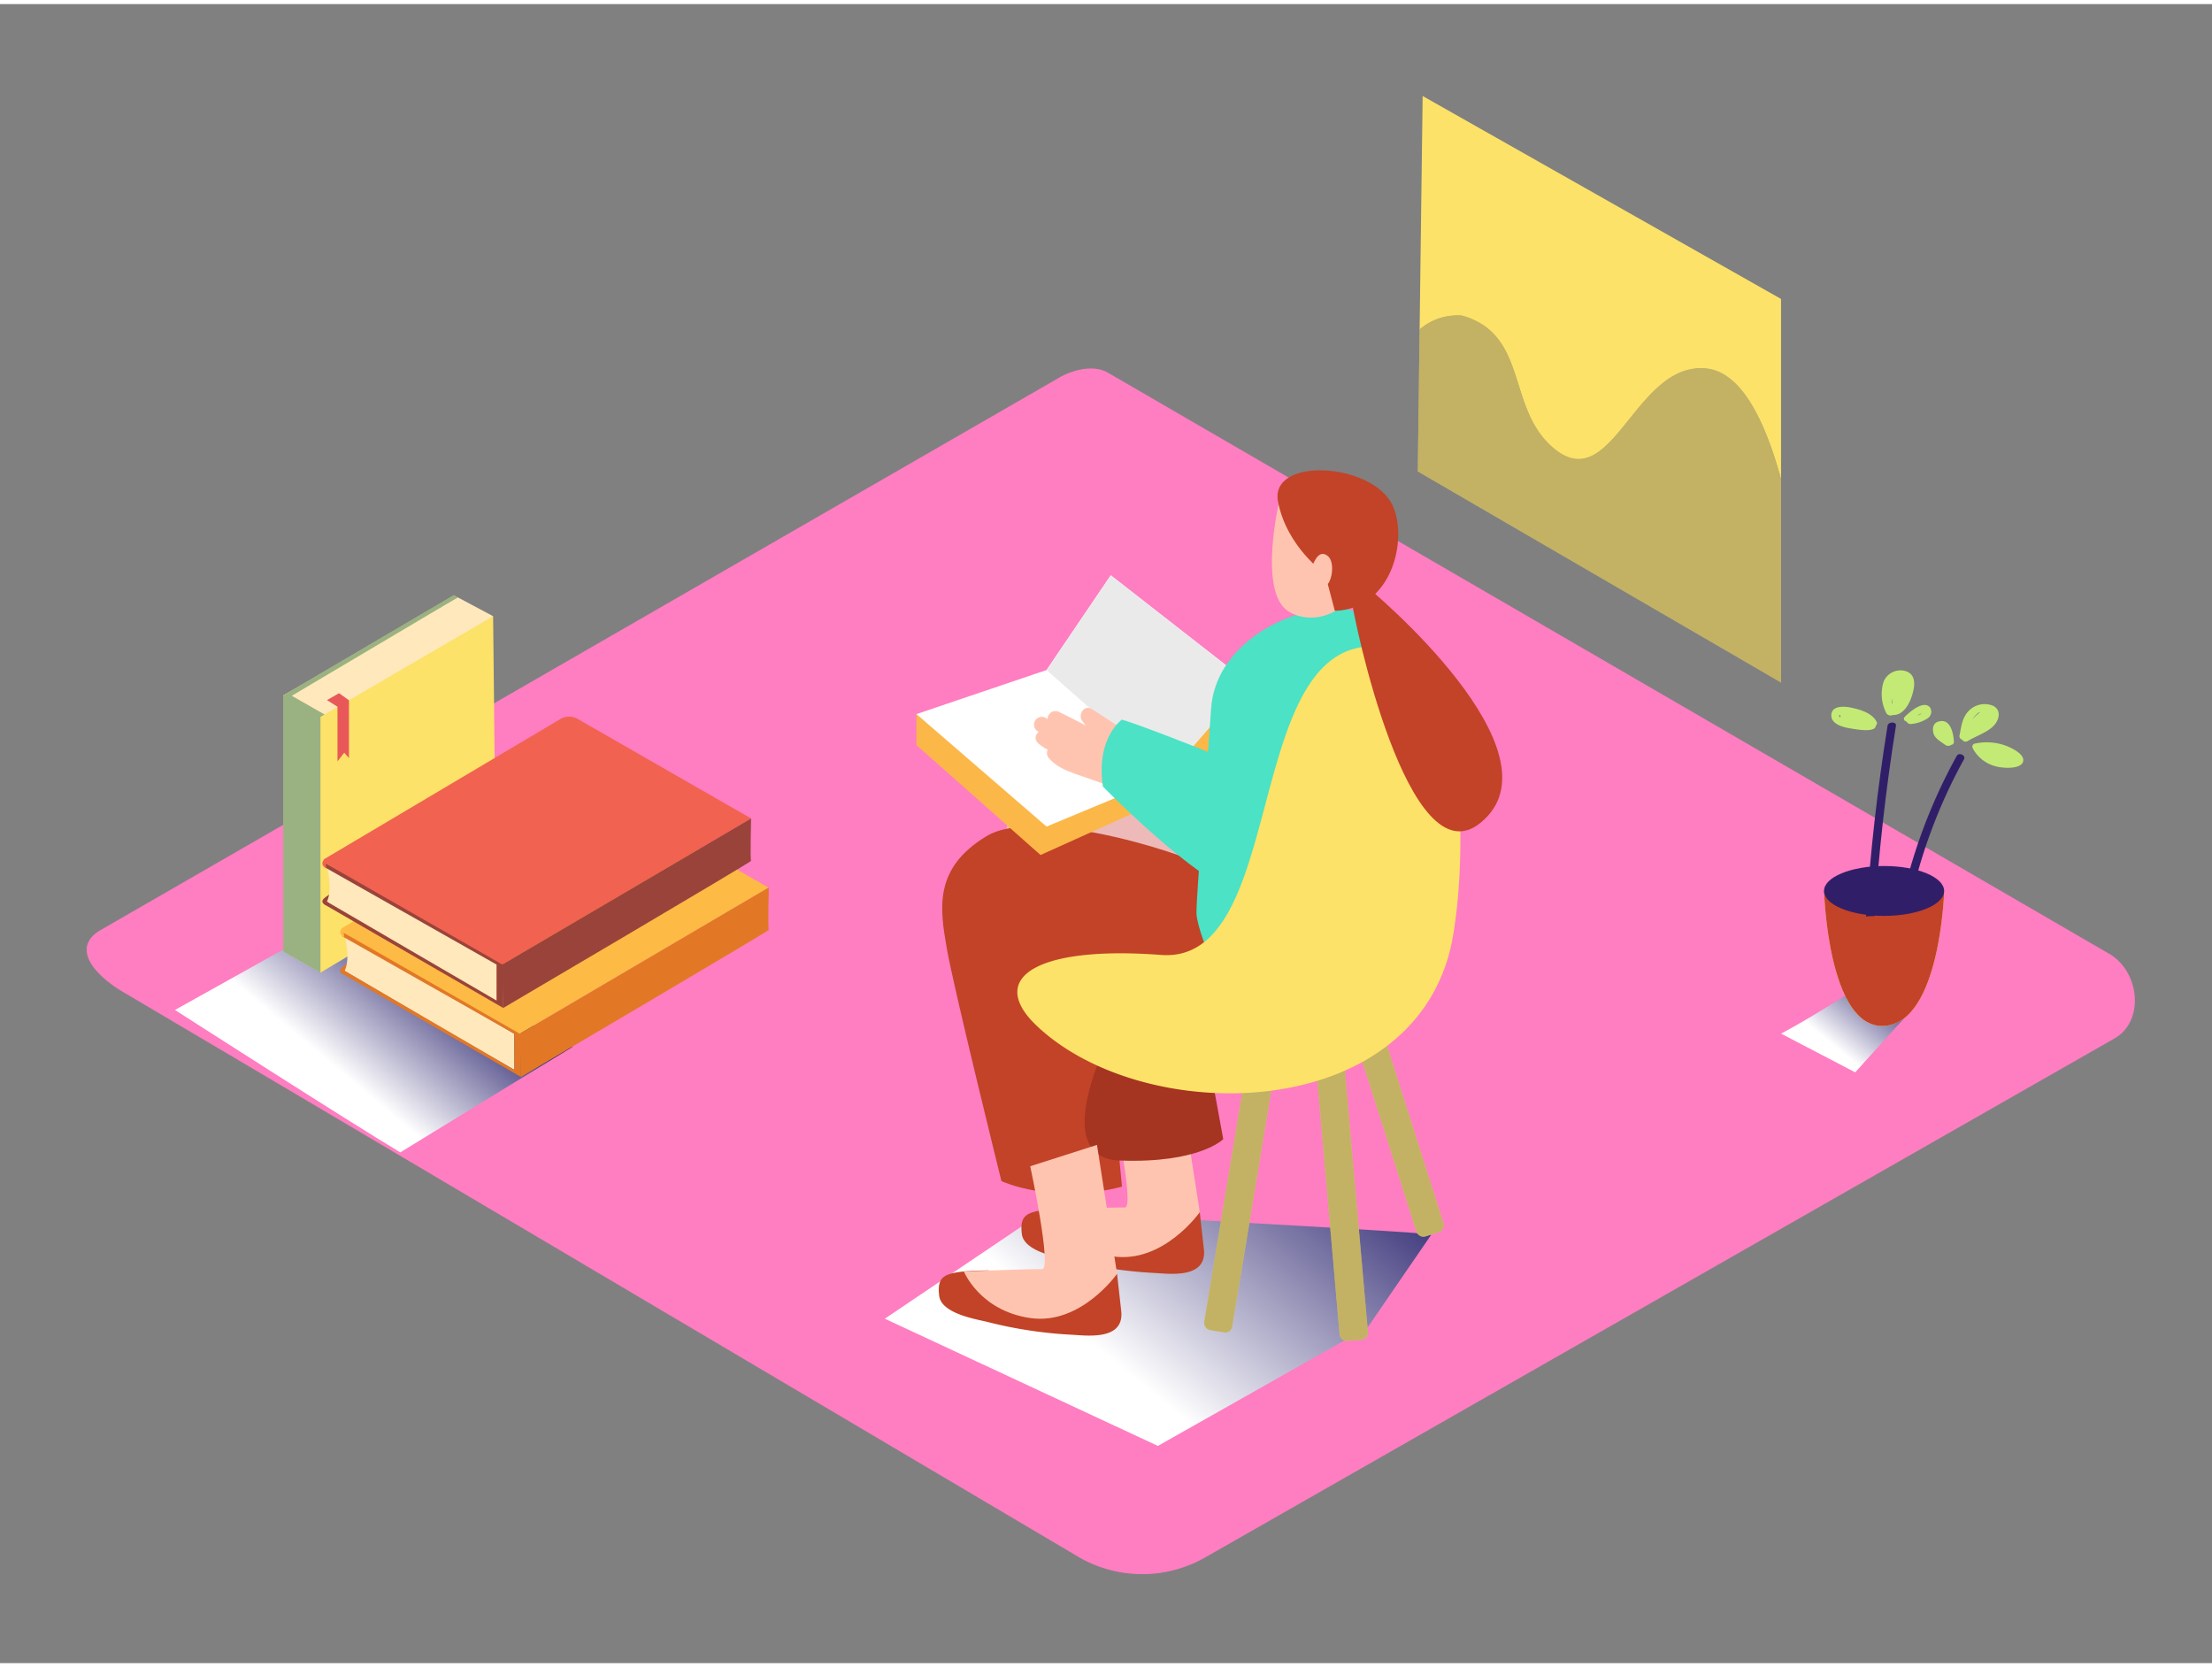 <svg xmlns="http://www.w3.org/2000/svg" xmlns:xlink="http://www.w3.org/1999/xlink" viewBox="0 0 400 300" width="406" height="306" class="illustration styles_illustrationTablet__1DWOa"><rect x="0" y="0" width="400" height="300" fill="#808080" stroke="none"/><defs><linearGradient id="linear-gradient" x1="241.39" y1="192.68" x2="199.32" y2="243.76" gradientUnits="userSpaceOnUse"><stop offset="0" stop-color="#1b1464"></stop><stop offset="1" stop-color="#fff"></stop></linearGradient><linearGradient id="linear-gradient-2" x1="342.38" y1="173.67" x2="330.82" y2="187.71" xlink:href="#linear-gradient"></linearGradient><linearGradient id="linear-gradient-3" x1="80.56" y1="169.72" x2="61.24" y2="192.77" xlink:href="#linear-gradient"></linearGradient></defs><title>PP</title><g style="isolation: isolate;"><g id="Layer_2" data-name="Layer 2"><path d="M195.37,281,22.87,179c-5.49-3.08-10.2-8.15-4.85-11.46L191.15,67.77c2.6-1.61,6.54-2.66,9.18-1.13L381.41,171.73c5.49,3.19,6.48,12.1,1,15.29L218.11,280.79A22.94,22.94,0,0,1,195.37,281Z" fill="#ff7dc1"></path><path d="M264.37,56.36c12.15,3.43,7.95,16.9,16.68,24.07,10.62,8.72,14.63-16,27.67-14.48,6.28.75,10.52,9.61,13.35,20V53.32l-64.81-36.7-.55,42.25A10.48,10.48,0,0,1,264.37,56.36Z" fill="#fce268"></path><path d="M322.07,122.68V85.9c-2.83-10.34-7.07-19.2-13.35-20-13-1.55-17,23.2-27.67,14.48-8.73-7.16-4.53-20.64-16.68-24.07a10.48,10.48,0,0,0-7.66,2.51l-.33,25.69Z" fill="#fce268"></path><path d="M322.07,122.68V85.9c-2.83-10.34-7.07-19.2-13.35-20-13-1.55-17,23.2-27.67,14.48-8.73-7.16-4.53-20.64-16.68-24.07a10.48,10.48,0,0,0-7.66,2.51l-.33,25.69Z" fill="#606060" opacity="0.36"></path><path d="M189.25,218,160,237.72l49.38,23,37.94-21.44,11.49-16.74C257.69,221.93,190.34,218.71,189.25,218Z" fill="url(#linear-gradient)" style="mix-blend-mode: multiply;"></path><path d="M223.85,151s-16.05-12.89-26.72-14.4-16.22,10-15.47,17.78,26.28,12,26.28,12" fill="#edbab9"></path><path d="M219.14,156.53c-2.08-1.93-31.15-11.87-40.76-6.06s-8.4,13.11-7.19,20.18,9.9,42.19,9.9,42.19,9.16,4.29,21.8,1l-2.69-28.31,36.31-19.83" fill="#c24327"></path><path d="M165.72,128.39V134l22.44,19.87,24.59-11.09S226.8,126.15,226.8,126s-1.09-3.33-1.09-3.33" fill="#fcb749"></path><polygon points="165.72 128.39 189.25 148.73 211.04 139.66 225.71 122.68 200.86 103.29 189.25 120.42 165.72 128.39" fill="#fff"></polygon><polygon points="189.25 120.42 211.04 139.66 225.71 122.68 200.86 103.29 189.25 120.42" fill="#eaeaea"></polygon><rect x="239.79" y="183.08" width="5.14" height="58.67" rx="1.27" ry="1.27" transform="translate(-17.67 22.03) rotate(-5.02)" fill="#fce268"></rect><rect x="222.3" y="181.72" width="5.14" height="58.67" rx="1.27" ry="1.27" transform="translate(37.54 -33.93) rotate(9.41)" fill="#fce268"></rect><rect x="247.52" y="165.15" width="5.14" height="58.67" rx="1.27" ry="1.27" transform="translate(-47.18 84.95) rotate(-17.64)" fill="#fce268"></rect><rect x="239.79" y="183.08" width="5.14" height="58.67" rx="1.27" ry="1.27" transform="translate(-17.67 22.03) rotate(-5.02)" fill="#606060" opacity="0.36"></rect><rect x="222.3" y="181.72" width="5.14" height="58.67" rx="1.27" ry="1.27" transform="translate(37.54 -33.93) rotate(9.41)" fill="#606060" opacity="0.36"></rect><rect x="247.52" y="165.15" width="5.14" height="58.67" rx="1.27" ry="1.27" transform="translate(-47.18 84.95) rotate(-17.64)" fill="#606060" opacity="0.36"></rect><path d="M189.25,218c.84-.1,3.46-.19,4.43-.19,3,2.31,7,3.15,10.4,3.52,4.25.46,9.14-.14,12.87-2.92l.77,6.9c.44,5.3-6.51,4.25-9.12,4.13a77.62,77.62,0,0,1-15.15-2.32c-2-.49-8.3-1.49-8.67-4.74S185.47,218.48,189.25,218Z" fill="#c24327"></path><path d="M201.26,199s4,18.68,2.15,18.61-14.15.41-14.15.41,2.84,7.1,12,8.43,15.7-8,15.7-8l-3.63-23.31" fill="#ffc4b0"></path><path d="M218.48,190.38l2.72,14.87s-4.27,4.39-18.66,3.87,0-26.27,0-26.27" fill="#a53421"></path><path d="M174.3,229.17c.84-.1,3.46-.19,4.43-.19,3,2.31,7,3.15,10.4,3.52,4.25.46,9.14-.14,12.87-2.92l.77,6.9c.44,5.3-6.51,4.25-9.12,4.13a77.62,77.62,0,0,1-15.15-2.32c-2-.49-8.3-1.49-8.67-4.74S170.52,229.6,174.3,229.17Z" fill="#c24327"></path><path d="M186.3,210.15s4,18.68,2.15,18.61-14.15.41-14.15.41,2.84,7.1,12,8.43,15.7-8,15.7-8l-3.63-23.31" fill="#ffc4b0"></path><path d="M251.77,131.26s.57-21.65-9.28-22S219.74,116,219,127.44s-2.64,32.87-2.64,36.89,7.22,18.85,7.22,18.85" fill="#4be2c5"></path><path d="M187.85,131.62l-.17-.1a1.41,1.41,0,0,1,1.42-2.44l.34.2a1.43,1.43,0,0,1,2.1-1.27c1.62.8,3.24,1.61,4.83,2.46l-.61-.75c-.93-1.16.24-3.14,1.71-2.22q2.9,1.82,5.71,3.78a1.49,1.49,0,0,1,.3,2.14l.29.23a1.53,1.53,0,0,1,.41,1.94,1.6,1.6,0,0,1-.15,1.3c.88.65.37,1.95-.57,2.31l-.12.13,1.67.58c1.7.6,1,3.32-.75,2.72l-8.57-3c-2.2-.77-4.44-1.46-6-3.26a1.38,1.38,0,0,1-.23-1.54,9,9,0,0,1-1.73-1.18A1.26,1.26,0,0,1,187.85,131.62Z" fill="#ffc4b0"></path><path d="M222.87,137s-15.4-6.26-20-7.61c0,0-4.75,3.34-3.43,12.1,0,0,13.88,14.19,22.49,18.46" fill="#4be2c5"></path><path d="M234.85,106.17a1.46,1.46,0,0,1,.11-1.87,5.76,5.76,0,0,1,2.41-1.92,2.14,2.14,0,0,1,2.72,1.54c.58,2.21-2.12,4.69-4.26,4a1.44,1.44,0,0,1-1-1.74Z" fill="#ff666d"></path><path d="M260.65,175.79a32.56,32.56,0,0,0,1.54-4.61c3-12,5.06-56.86-15.13-55-22.15,2-14.66,57.46-37.11,55.76s-31.64,4.14-22.46,12.83C205.83,202.12,249.39,202.51,260.65,175.79Z" fill="#fce268"></path><path d="M231.38,89.63s-4,16.72,1.64,20.21c4,2.46,10.63.87,12.88-5.67S237.33,85.49,231.38,89.63Z" fill="#ffc4b0"></path><path d="M239.61,103s-6.9-4.78-8.5-13,17.11-7.13,20.72.67c2.82,6.1-.09,18.71-10.45,19.05Z" fill="#c24327"></path><path d="M246.68,105c1.36.94,36.58,30.51,21,43.08-13,10.49-22.93-36.87-23.29-40.54" fill="#c24327"></path><path d="M237.37,101.54s1-3.28,2.8-1.68c1.46,1.31.45,5.78-.81,5.3" fill="#ffc4b0"></path><path d="M337.51,176.88c-5,3.14-10.15,6.47-15.44,9.29l13.41,7,9.59-10.61A28.31,28.31,0,0,1,337.51,176.88Z" fill="url(#linear-gradient-2)" style="mix-blend-mode: multiply;"></path><path d="M351.57,160.37s-.68,23.84-10.86,24.4-10.86-24.4-10.86-24.4" fill="#fce268"></path><path d="M351.57,160.37s-.68,23.84-10.86,24.4-10.86-24.4-10.86-24.4" fill="#c24327"></path><ellipse cx="340.7" cy="160.37" rx="10.86" ry="4.51" fill="#311e69"></ellipse><path d="M343.66,163.44a97.41,97.41,0,0,1,10.18-27.49c.39-.71,1.7-.1,1.31.61a96.37,96.37,0,0,0-10,27.2C345,164.53,343.51,164.21,343.66,163.44Z" fill="#311e69"></path><path d="M337.45,165q1.12-17.3,3.88-34.51c.12-.76,1.64-.77,1.52,0q-2.75,17.16-3.87,34.44C338.46,164.9,338,164.92,337.45,165Z" fill="#311e69"></path><path d="M357.2,133.71a9.94,9.94,0,0,1,5.36.34c1.22.43,3.75,1.66,3.25,3s-3.56,1.12-4.78.82a6.56,6.56,0,0,1-4.2-3.12.58.58,0,0,1-.05-.14A.56.56,0,0,1,357.2,133.71Z" fill="#c3ea75"></path><path d="M354.82,133a.71.71,0,0,0,1,.26c1.66-1,3.74-1.59,4.91-3,.82-1,1.16-2.65-.33-3.38a4,4,0,0,0-4.26.8c-1.36,1.26-1.49,3.09-1.81,4.65A.63.63,0,0,0,354.82,133Zm3.14-5,0,.15a5.13,5.13,0,0,0-1.26,1.21A3.45,3.45,0,0,1,358,128Z" fill="#c3ea75"></path><path d="M350.4,129.79c2.45-.88,2.87,2.48,2.93,3.61a.55.55,0,0,1-.5.56.9.9,0,0,1-1.06,0c-.82-.59-1.87-1.15-2.13-2.07C349.45,131.21,349.45,130.13,350.4,129.79Z" fill="#c3ea75"></path><path d="M341.11,128.22a.9.9,0,0,0,1.18.32,1,1,0,0,0,.39,0c1.89-.23,2.85-2.64,3.19-3.9s.71-3.33-1.19-4a3.3,3.3,0,0,0-4.08,1.93A7.53,7.53,0,0,0,341.11,128.22Zm1-1.71a3.18,3.18,0,0,1,0-1,4.69,4.69,0,0,0,.05.66v0C342.21,126.33,342.18,126.42,342.14,126.51Z" fill="#c3ea75"></path><path d="M331.16,128.55c-.07,1.55,1.86,2.18,3.46,2.43,1,.15,4.53.86,4.6-.53a.54.54,0,0,0,.13-.68c-.79-1.48-2.65-2.13-4.48-2.52C333.36,126.92,331.23,126.86,331.16,128.55Zm1.48-.07a2,2,0,0,0,.2.25.6.6,0,0,0-.1.28A.39.39,0,0,1,332.65,128.48Z" fill="#c3ea75"></path><path d="M344.78,129.75a.82.82,0,0,0,.89.42,6.31,6.31,0,0,0,2.88-1,1.41,1.41,0,0,0,.44-2c-1.17-1.41-3.86,1-4.56,1.73C344.1,129.28,344.37,129.63,344.78,129.75Zm2.13-1.15-.13,0,.77-.41h0A1.82,1.82,0,0,1,346.91,128.6Z" fill="#c3ea75"></path><path d="M61.11,165.44,31.64,181.89s32,20.55,40.75,25.75l31.11-19.06" fill="url(#linear-gradient-3)" style="mix-blend-mode: multiply;"></path><polyline points="82.78 107.28 89.17 110.69 71.72 127.12 56.34 131.96 51.22 125.01" fill="#ffe8bc"></polyline><polyline points="58.69 128.46 52.76 125.08 82.78 107.28 82.07 106.88 51.22 125.01 51.22 171.31 57.95 175.14 60.52 172.47" fill="#fce268"></polyline><polyline points="58.69 128.46 52.76 125.08 82.78 107.28 82.07 106.88 51.22 125.01 51.22 171.31 57.95 175.14 60.52 172.47" fill="#1371a5" opacity="0.42"></polyline><polygon points="89.17 110.69 57.95 128.89 57.95 175.14 89.66 156.19 89.17 110.69" fill="#fce268"></polygon><polygon points="59.13 125.86 61.03 127.06 61.03 136.93 62.25 135.37 63.1 136.34 63.1 125.89 61.31 124.61 59.13 125.86" fill="#e85858"></polygon><path d="M62.32,175.52c-.15,0-1.5-.54-.36-1.41a23.35,23.35,0,0,1,2.36-1.61" fill="#e27825"></path><path d="M62.32,168.37s1.13,4.2,0,6.44l15.43,9.07L93,192.71v-6.52" fill="#ffe8bc"></path><path d="M61.81,167.72q.05.44.11.87L93,186.19v6.52L61.94,174.59c0,.26,0,.52,0,.77L94.2,194v-8.9Z" fill="#e27825"></path><path d="M62,167.84,94,186.19l45-26.41-31.37-18a3.09,3.09,0,0,0-3.12,0L62,167A.46.46,0,0,0,62,167.84Z" fill="#fdba45"></path><path d="M94.2,194s45-26.48,44.82-26.6,0-7.66,0-7.66L94,186.19Z" fill="#e27825"></path><path d="M62,167a1.14,1.14,0,0,0-.47.81c-.05.55.53.81.73.93" fill="#fdba45"></path><path d="M59.11,163c-.15,0-1.5-.54-.36-1.41A23.35,23.35,0,0,1,61.11,160" fill="#9a433a"></path><path d="M59.11,155.87s1.13,4.2,0,6.44l15.43,9.07L89.8,180.2v-6.52" fill="#ffe8bc"></path><path d="M58.6,155.21q.05.44.11.87L89.8,173.68v6.52L58.74,162.09c0,.26,0,.52,0,.77L91,181.53v-8.9Z" fill="#9a433a"></path><path d="M58.78,155.33l32.06,18.35,45-26.41-31.37-18a3.09,3.09,0,0,0-3.12,0L58.77,154.53A.46.46,0,0,0,58.78,155.33Z" fill="#f26250"></path><path d="M91,181.53s45-26.48,44.82-26.6,0-7.66,0-7.66l-45,26.41Z" fill="#9a433a"></path><path d="M58.77,154.53a1.14,1.14,0,0,0-.47.81c-.05.55.53.81.73.93" fill="#f26250"></path></g></g></svg>